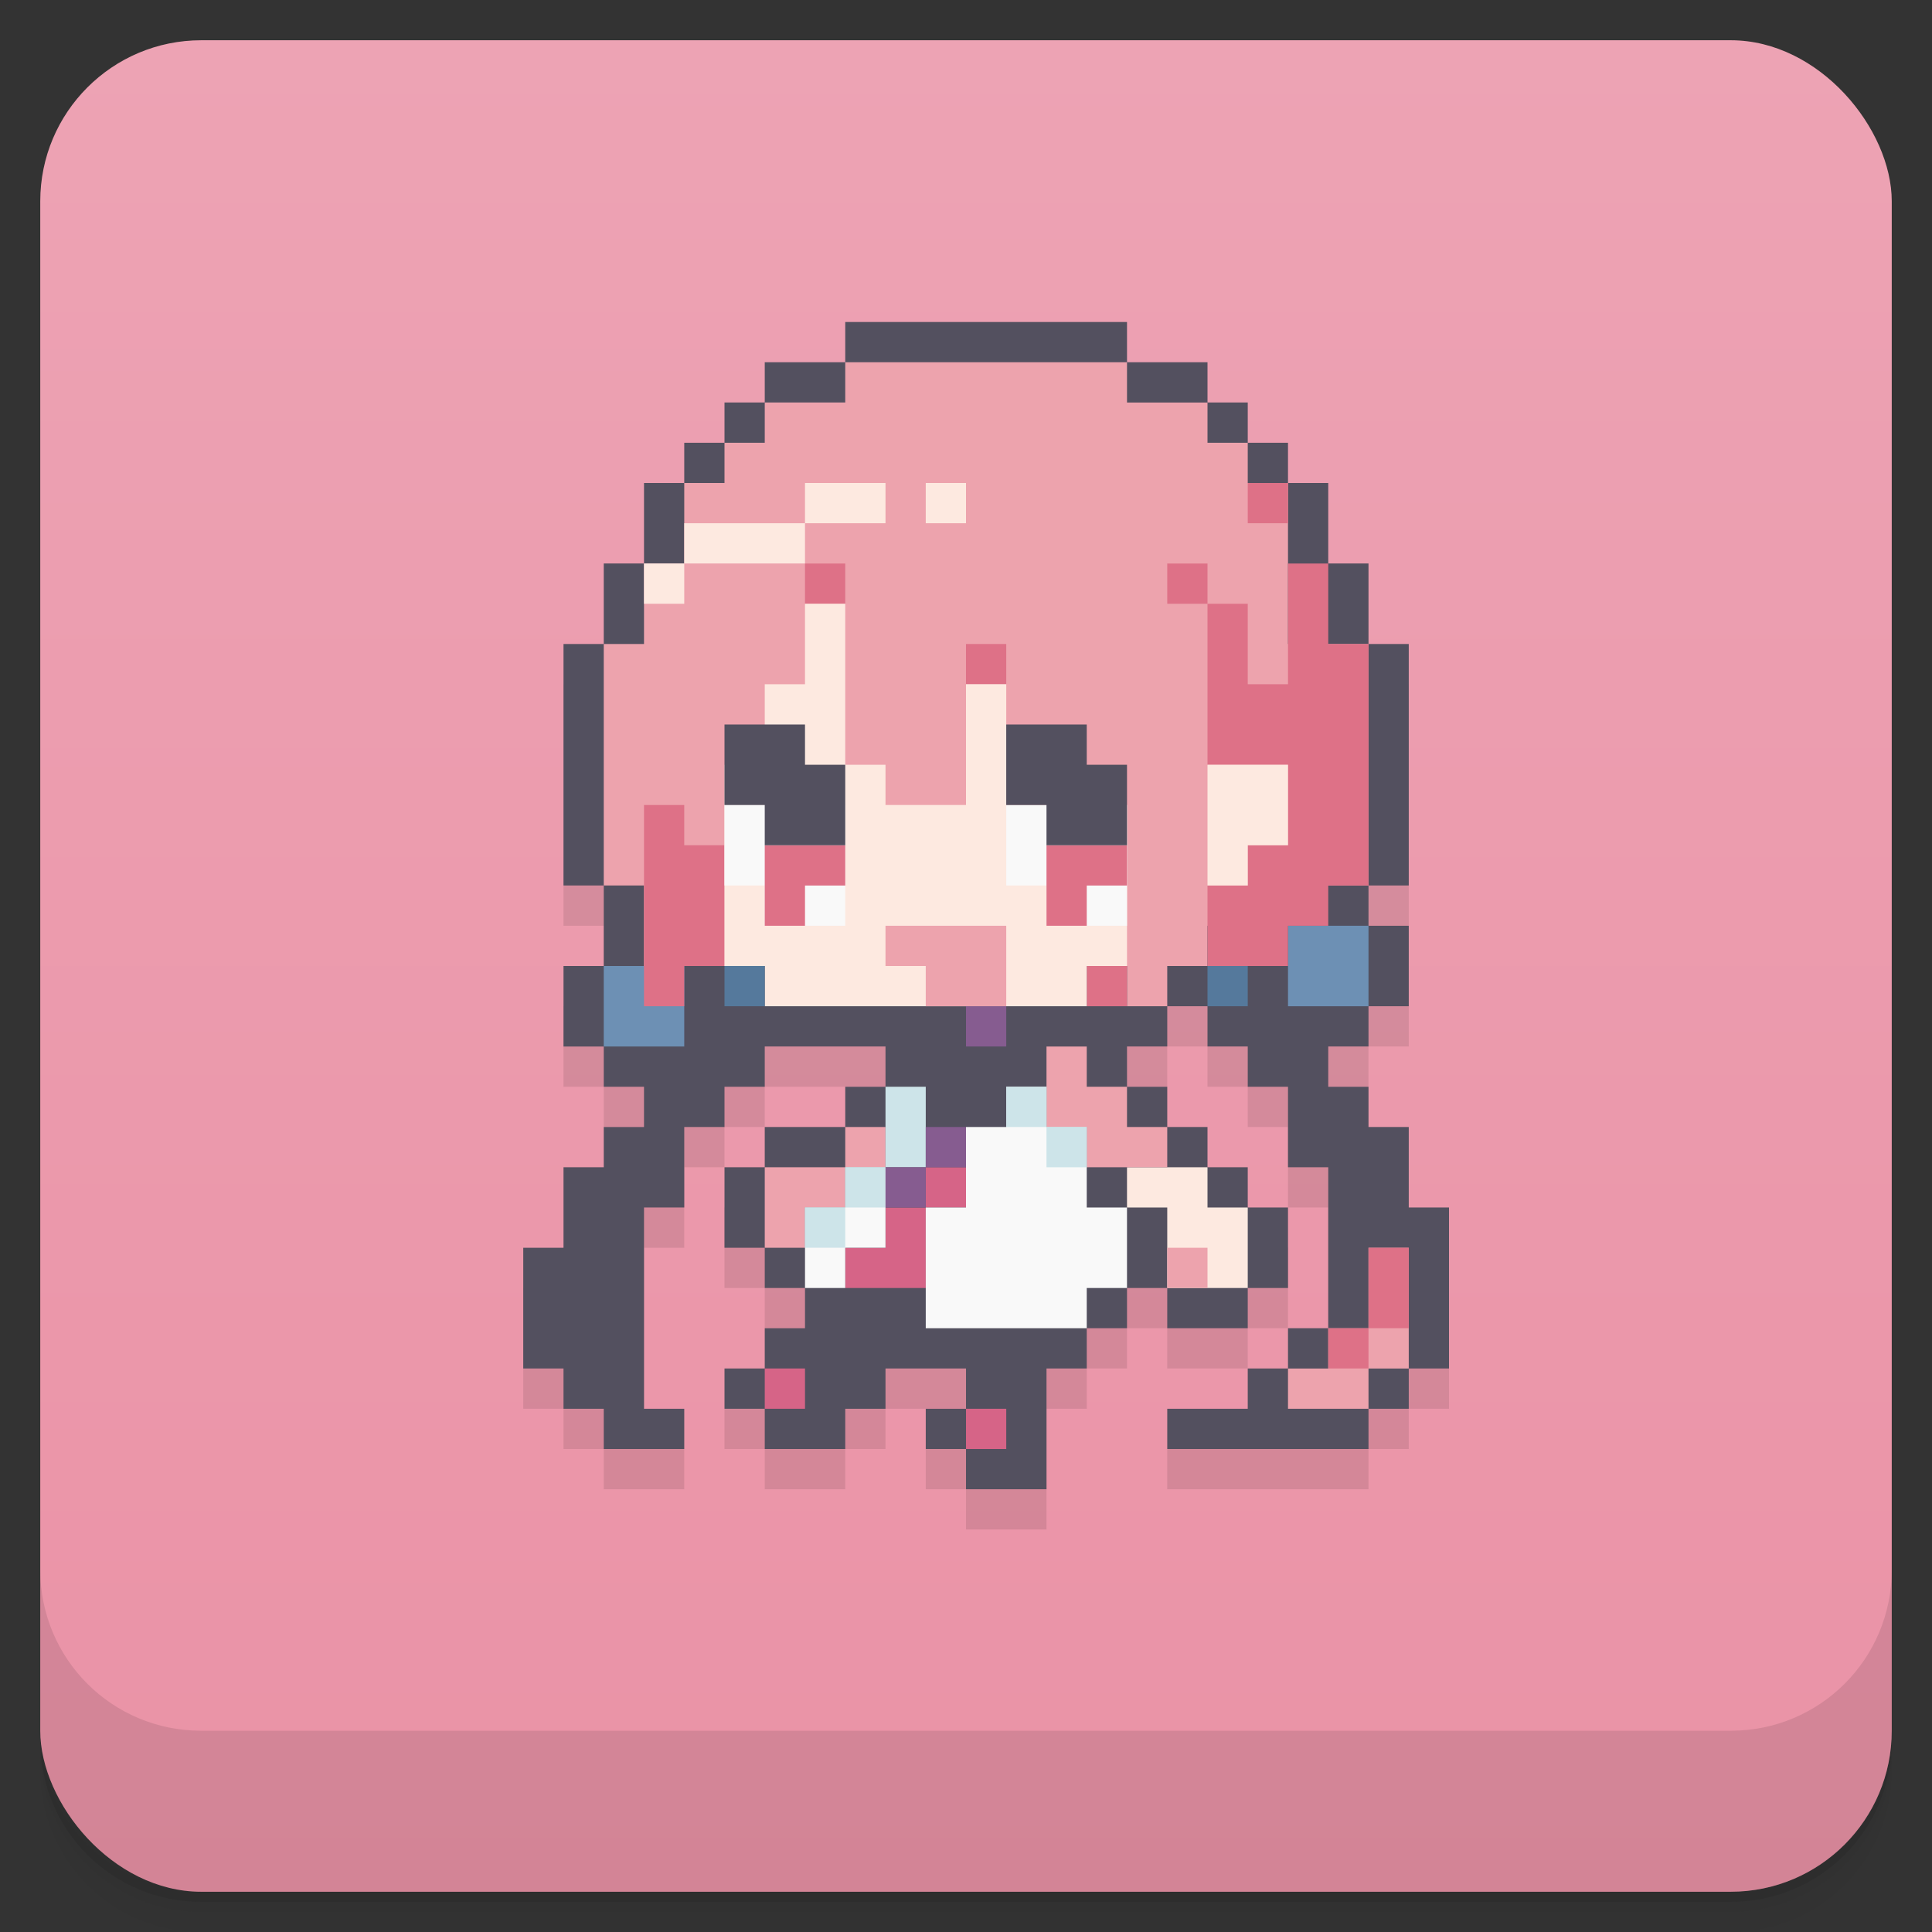 <svg version="1.1" viewBox="0 0 48 48" xmlns="http://www.w3.org/2000/svg">
 <rect x="0" y="0" width="48" height="48" fill="#333333" stroke="none"/>
 <defs>
  <linearGradient id="bg" x2="0" y1="1" y2="47" gradientUnits="userSpaceOnUse">
   <stop style="stop-color:#eda3b4" offset="0"/>
   <stop style="stop-color:#ea92a6" offset="1"/>
  </linearGradient>
 </defs>
 <path d="m1 43v0.25c0 2.216 1.784 4 4 4h38c2.216 0 4-1.784 4-4v-0.25c0 2.216-1.784 4-4 4h-38c-2.216 0-4-1.784-4-4zm0 0.5v0.5c0 2.216 1.784 4 4 4h38c2.216 0 4-1.784 4-4v-0.5c0 2.216-1.784 4-4 4h-38c-2.216 0-4-1.784-4-4z" style="opacity:.02"/>
 <path d="m1 43.25v0.25c0 2.216 1.784 4 4 4h38c2.216 0 4-1.784 4-4v-0.25c0 2.216-1.784 4-4 4h-38c-2.216 0-4-1.784-4-4z" style="opacity:.05"/>
 <path d="m1 43v0.25c0 2.216 1.784 4 4 4h38c2.216 0 4-1.784 4-4v-0.25c0 2.216-1.784 4-4 4h-38c-2.216 0-4-1.784-4-4z" style="opacity:.1"/>
 <rect x="1" y="1" width="46" height="46" rx="4" style="fill:url(#bg)"/>
 <path d="m1 39v4c0 2.216 1.784 4 4 4h38c2.216 0 4-1.784 4-4v-4c0 2.216-1.784 4-4 4h-38c-2.216 0-4-1.784-4-4z" style="opacity:.1"/>
 <path d="m14 17v6h1v2h-1v2h1v1h1v1l-3 3v3h1v1h1v1h2v-1h-1v-5h1v-2h1v-1h1v-1h3v1l-4 2v2h1v1h1v1h-1v1h-1v1h1v1h2v-1h1v-1h2v1h-1v1h1v1h2v-3h1v-1h1v-1h1v1h2v-1h1v-2l-4-3v-1h1v-1h1v1h1v1h1v2h1v4h-1v1h-1v1h-2v1h5v-1h1v-1h1v-4h-1l-2-4h1v-1h1v-9z" style="opacity:.1"/>
 <path d="m21 8v1h-2v1h-1v1h-1v1h-1v2h-1v2h-1v6h1v2h-1v2h1v1h1v1h-1v1h-1v2h-1v3h1v1h1v1h2v-1h-1v-5h1v-2h1v-1h1v-1h3v1h-1v1h-2v1h-1v2h1v1h1v1h-1v1h-1v1h1v1h2v-1h1v-1h2v1h-1v1h1v1h2v-3h1v-1h1v-1h1v1h2v-1h1v-2h-1v-1h-1v-1h-1v-1h-1v-1h1v-1h1v1h1v1h1v2h1v4h-1v1h-1v1h-2v1h5v-1h1v-1h1v-4h-1v-2h-1v-1h-1v-1h1v-1h1v-2h-1v-1h1v-6h-1v-2h-1v-2h-1v-1h-1v-1h-1v-1h-2v-1z" style="fill:#53505f"/>
 <path d="m28 29v1h1v2h2v-2h-1v-1z" style="fill:#fde9e0"/>
 <path d="m21 9v1h-2v1h-1v1h-1v2h-1v2h-1v6h1v2h12v1h1v-1h1v-1h2v-1h2v-6h-2v-4h-1v-1h-1v-1h-2v-1zm5 17v2h1v1h2v-1h-1v-1h-1v-1zm-5 2v1h1v-1zm0 1h-2v2h1v-1h1zm8 2v1h1v-1zm5 0v2h-1v1h-1v1h2v-1h1v-3z" style="fill:#eda3ad"/>
 <path d="m32 23v2h2v-2zm-17 1v2h2v-2z" style="fill:#6d90b4"/>
 <path d="m31 12v1h1v-1zm-11 2v1h1v-1zm9 0v1h1v-1zm1 1v4h2v2h-1v1h-1v2h2v-1h1v-1h1v-6h-1v-2h-1v3h-1v-2zm-6 1v1h1v-1zm-8 4v5h1v-1h1v-3h-1v-1zm11 4v1h1v-1zm7 7v2h1v-2zm0 2h-1v1h1z" style="fill:#de7187"/>
 <path d="m23 29v1h1v-1zm0 1h-1v1h-1v1h2v-1zm-4 4v1h1v-1zm5 1v1h1v-1z" style="fill:#d66487"/>
 <path d="m24 28v2h-1v3h4v-1h1v-2h-1v-2h-1v-1h-1v1zm-3 2h-1v2h1v-1h1v-2h-1z" style="fill:#f9f9f9"/>
 <path d="m22 27v2h1v-2zm0 2h-1v1h1zm-1 1h-1v1h1zm4-3v1h1v-1zm1 1v1h1v-1z" style="fill:#cde4e9"/>
 <path d="m20 12v1h2v-1zm0 1h-3v1h3zm-3 1h-1v1h1zm6-2v1h1v-1zm-3 3v2h-1v2h-1v5h1v1h8v-1h1v-4h-3v-3h-1v3h-2v-1h-1v-4zm10 4v3h1v-1h1v-2z" style="fill:#fde9e0"/>
 <path d="m24 25v1h1v-1zm-1 3v1h1v-1zm0 1h-1v1h1z" style="fill:#865c90"/>
 <path d="m18 20v2h1v1h2v-3zm7 0v2h1v1h2v-3z" style="fill:#f9f9f9"/>
 <path d="m19 21v2h1v-1h1v-1zm7 0v2h1v-1h1v-1z" style="fill:#de7187"/>
 <path d="m18 18v2h1v1h2v-2h-1v-1zm7 0v2h1v1h2v-2h-1v-1z" style="fill:#53505f"/>
 <path d="m22 23v1h1v1h2v-2h-2z" style="fill:#eda3ad"/>
 <path d="m18 24v1h1v-1zm12 0v1h1v-1z" style="fill:#55799c"/>
</svg>
